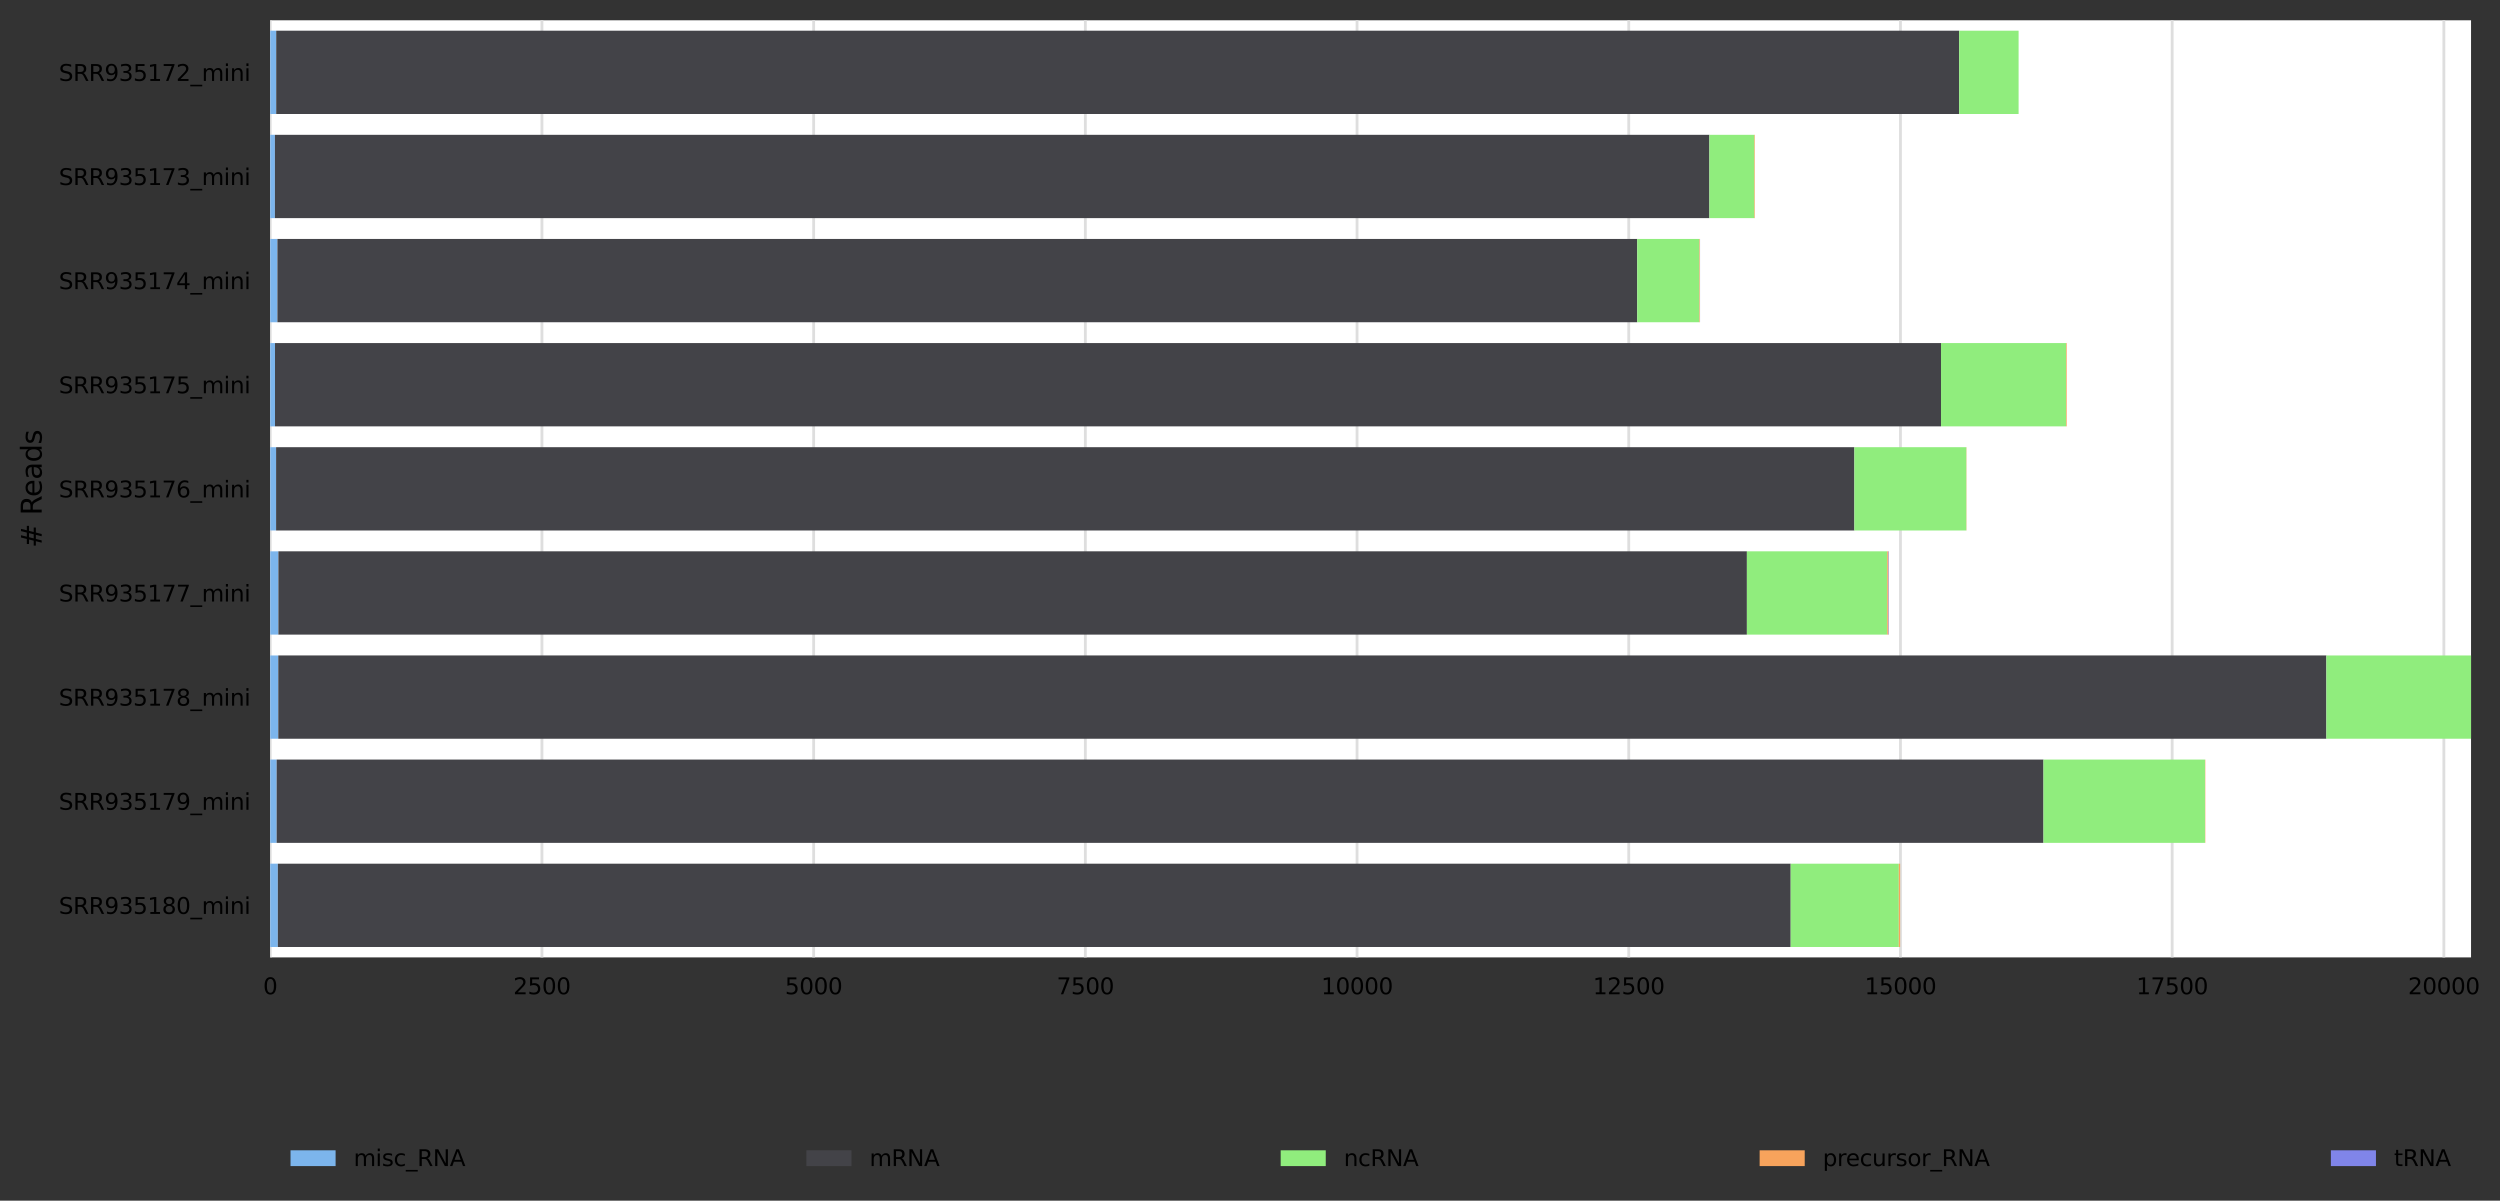 <?xml version="1.0" encoding="utf-8" standalone="no"?>
<!DOCTYPE svg PUBLIC "-//W3C//DTD SVG 1.1//EN"
  "http://www.w3.org/Graphics/SVG/1.1/DTD/svg11.dtd">
<svg xmlns:xlink="http://www.w3.org/1999/xlink" width="887.402pt" height="426.2pt" viewBox="0 0 887.402 426.2" xmlns="http://www.w3.org/2000/svg" version="1.1">
 <rect x="0" y="0" width="887.402" height="426.2" fill="#333333" stroke="none"/>
 <defs>
  <style type="text/css">*{stroke-linejoin: round; stroke-linecap: butt}</style>
 </defs>
 <g id="figure_1">
  <g id="axes_1">
   <g id="patch_1">
    <path d="M 95.922 339.84 
L 877.122 339.84 
L 877.122 7.2 
L 95.922 7.2 
z
" style="fill: #ffffff"/>
   </g>
   <g id="matplotlib.axis_1">
    <g id="xtick_1">
     <g id="line2d_1">
      <path d="M 95.922 339.84 
L 95.922 7.2 
" clip-path="url(#p7125a1810d)" style="fill: none; stroke: #dedede; stroke-linecap: square"/>
     </g>
     <g id="text_1">
      <!-- 0 -->
      <g transform="translate(93.377 352.919) scale(0.08 -0.08)">
       <defs>
        <path id="DejaVuSans-30" d="M 2034 4250 
Q 1547 4250 1301 3770 
Q 1056 3291 1056 2328 
Q 1056 1369 1301 889 
Q 1547 409 2034 409 
Q 2525 409 2770 889 
Q 3016 1369 3016 2328 
Q 3016 3291 2770 3770 
Q 2525 4250 2034 4250 
z
M 2034 4750 
Q 2819 4750 3233 4129 
Q 3647 3509 3647 2328 
Q 3647 1150 3233 529 
Q 2819 -91 2034 -91 
Q 1250 -91 836 529 
Q 422 1150 422 2328 
Q 422 3509 836 4129 
Q 1250 4750 2034 4750 
z
" transform="scale(0.016)"/>
       </defs>
       <use xlink:href="#DejaVuSans-30"/>
      </g>
     </g>
    </g>
    <g id="xtick_2">
     <g id="line2d_2">
      <path d="M 192.366 339.84 
L 192.366 7.2 
" clip-path="url(#p7125a1810d)" style="fill: none; stroke: #dedede; stroke-linecap: square"/>
     </g>
     <g id="text_2">
      <!-- 2500 -->
      <g transform="translate(182.186 352.919) scale(0.08 -0.08)">
       <defs>
        <path id="DejaVuSans-32" d="M 1228 531 
L 3431 531 
L 3431 0 
L 469 0 
L 469 531 
Q 828 903 1448 1529 
Q 2069 2156 2228 2338 
Q 2531 2678 2651 2914 
Q 2772 3150 2772 3378 
Q 2772 3750 2511 3984 
Q 2250 4219 1831 4219 
Q 1534 4219 1204 4116 
Q 875 4013 500 3803 
L 500 4441 
Q 881 4594 1212 4672 
Q 1544 4750 1819 4750 
Q 2544 4750 2975 4387 
Q 3406 4025 3406 3419 
Q 3406 3131 3298 2873 
Q 3191 2616 2906 2266 
Q 2828 2175 2409 1742 
Q 1991 1309 1228 531 
z
" transform="scale(0.016)"/>
        <path id="DejaVuSans-35" d="M 691 4666 
L 3169 4666 
L 3169 4134 
L 1269 4134 
L 1269 2991 
Q 1406 3038 1543 3061 
Q 1681 3084 1819 3084 
Q 2600 3084 3056 2656 
Q 3513 2228 3513 1497 
Q 3513 744 3044 326 
Q 2575 -91 1722 -91 
Q 1428 -91 1123 -41 
Q 819 9 494 109 
L 494 744 
Q 775 591 1075 516 
Q 1375 441 1709 441 
Q 2250 441 2565 725 
Q 2881 1009 2881 1497 
Q 2881 1984 2565 2268 
Q 2250 2553 1709 2553 
Q 1456 2553 1204 2497 
Q 953 2441 691 2322 
L 691 4666 
z
" transform="scale(0.016)"/>
       </defs>
       <use xlink:href="#DejaVuSans-32"/>
       <use xlink:href="#DejaVuSans-35" x="63.623"/>
       <use xlink:href="#DejaVuSans-30" x="127.246"/>
       <use xlink:href="#DejaVuSans-30" x="190.869"/>
      </g>
     </g>
    </g>
    <g id="xtick_3">
     <g id="line2d_3">
      <path d="M 288.811 339.84 
L 288.811 7.2 
" clip-path="url(#p7125a1810d)" style="fill: none; stroke: #dedede; stroke-linecap: square"/>
     </g>
     <g id="text_3">
      <!-- 5000 -->
      <g transform="translate(278.631 352.919) scale(0.08 -0.08)">
       <use xlink:href="#DejaVuSans-35"/>
       <use xlink:href="#DejaVuSans-30" x="63.623"/>
       <use xlink:href="#DejaVuSans-30" x="127.246"/>
       <use xlink:href="#DejaVuSans-30" x="190.869"/>
      </g>
     </g>
    </g>
    <g id="xtick_4">
     <g id="line2d_4">
      <path d="M 385.255 339.84 
L 385.255 7.2 
" clip-path="url(#p7125a1810d)" style="fill: none; stroke: #dedede; stroke-linecap: square"/>
     </g>
     <g id="text_4">
      <!-- 7500 -->
      <g transform="translate(375.075 352.919) scale(0.08 -0.08)">
       <defs>
        <path id="DejaVuSans-37" d="M 525 4666 
L 3525 4666 
L 3525 4397 
L 1831 0 
L 1172 0 
L 2766 4134 
L 525 4134 
L 525 4666 
z
" transform="scale(0.016)"/>
       </defs>
       <use xlink:href="#DejaVuSans-37"/>
       <use xlink:href="#DejaVuSans-35" x="63.623"/>
       <use xlink:href="#DejaVuSans-30" x="127.246"/>
       <use xlink:href="#DejaVuSans-30" x="190.869"/>
      </g>
     </g>
    </g>
    <g id="xtick_5">
     <g id="line2d_5">
      <path d="M 481.7 339.84 
L 481.7 7.2 
" clip-path="url(#p7125a1810d)" style="fill: none; stroke: #dedede; stroke-linecap: square"/>
     </g>
     <g id="text_5">
      <!-- 10000 -->
      <g transform="translate(468.975 352.919) scale(0.08 -0.08)">
       <defs>
        <path id="DejaVuSans-31" d="M 794 531 
L 1825 531 
L 1825 4091 
L 703 3866 
L 703 4441 
L 1819 4666 
L 2450 4666 
L 2450 531 
L 3481 531 
L 3481 0 
L 794 0 
L 794 531 
z
" transform="scale(0.016)"/>
       </defs>
       <use xlink:href="#DejaVuSans-31"/>
       <use xlink:href="#DejaVuSans-30" x="63.623"/>
       <use xlink:href="#DejaVuSans-30" x="127.246"/>
       <use xlink:href="#DejaVuSans-30" x="190.869"/>
       <use xlink:href="#DejaVuSans-30" x="254.492"/>
      </g>
     </g>
    </g>
    <g id="xtick_6">
     <g id="line2d_6">
      <path d="M 578.144 339.84 
L 578.144 7.2 
" clip-path="url(#p7125a1810d)" style="fill: none; stroke: #dedede; stroke-linecap: square"/>
     </g>
     <g id="text_6">
      <!-- 12500 -->
      <g transform="translate(565.419 352.919) scale(0.08 -0.08)">
       <use xlink:href="#DejaVuSans-31"/>
       <use xlink:href="#DejaVuSans-32" x="63.623"/>
       <use xlink:href="#DejaVuSans-35" x="127.246"/>
       <use xlink:href="#DejaVuSans-30" x="190.869"/>
       <use xlink:href="#DejaVuSans-30" x="254.492"/>
      </g>
     </g>
    </g>
    <g id="xtick_7">
     <g id="line2d_7">
      <path d="M 674.589 339.84 
L 674.589 7.2 
" clip-path="url(#p7125a1810d)" style="fill: none; stroke: #dedede; stroke-linecap: square"/>
     </g>
     <g id="text_7">
      <!-- 15000 -->
      <g transform="translate(661.864 352.919) scale(0.08 -0.08)">
       <use xlink:href="#DejaVuSans-31"/>
       <use xlink:href="#DejaVuSans-35" x="63.623"/>
       <use xlink:href="#DejaVuSans-30" x="127.246"/>
       <use xlink:href="#DejaVuSans-30" x="190.869"/>
       <use xlink:href="#DejaVuSans-30" x="254.492"/>
      </g>
     </g>
    </g>
    <g id="xtick_8">
     <g id="line2d_8">
      <path d="M 771.033 339.84 
L 771.033 7.2 
" clip-path="url(#p7125a1810d)" style="fill: none; stroke: #dedede; stroke-linecap: square"/>
     </g>
     <g id="text_8">
      <!-- 17500 -->
      <g transform="translate(758.308 352.919) scale(0.08 -0.08)">
       <use xlink:href="#DejaVuSans-31"/>
       <use xlink:href="#DejaVuSans-37" x="63.623"/>
       <use xlink:href="#DejaVuSans-35" x="127.246"/>
       <use xlink:href="#DejaVuSans-30" x="190.869"/>
       <use xlink:href="#DejaVuSans-30" x="254.492"/>
      </g>
     </g>
    </g>
    <g id="xtick_9">
     <g id="line2d_9">
      <path d="M 867.477 339.84 
L 867.477 7.2 
" clip-path="url(#p7125a1810d)" style="fill: none; stroke: #dedede; stroke-linecap: square"/>
     </g>
     <g id="text_9">
      <!-- 20000 -->
      <g transform="translate(854.752 352.919) scale(0.08 -0.08)">
       <use xlink:href="#DejaVuSans-32"/>
       <use xlink:href="#DejaVuSans-30" x="63.623"/>
       <use xlink:href="#DejaVuSans-30" x="127.246"/>
       <use xlink:href="#DejaVuSans-30" x="190.869"/>
       <use xlink:href="#DejaVuSans-30" x="254.492"/>
      </g>
     </g>
    </g>
   </g>
   <g id="matplotlib.axis_2">
    <g id="ytick_1">
     <g id="text_10">
      <!-- SRR935172_mini -->
      <g transform="translate(20.878 28.719) scale(0.08 -0.08)">
       <defs>
        <path id="DejaVuSans-53" d="M 3425 4513 
L 3425 3897 
Q 3066 4069 2747 4153 
Q 2428 4238 2131 4238 
Q 1616 4238 1336 4038 
Q 1056 3838 1056 3469 
Q 1056 3159 1242 3001 
Q 1428 2844 1947 2747 
L 2328 2669 
Q 3034 2534 3370 2195 
Q 3706 1856 3706 1288 
Q 3706 609 3251 259 
Q 2797 -91 1919 -91 
Q 1588 -91 1214 -16 
Q 841 59 441 206 
L 441 856 
Q 825 641 1194 531 
Q 1563 422 1919 422 
Q 2459 422 2753 634 
Q 3047 847 3047 1241 
Q 3047 1584 2836 1778 
Q 2625 1972 2144 2069 
L 1759 2144 
Q 1053 2284 737 2584 
Q 422 2884 422 3419 
Q 422 4038 858 4394 
Q 1294 4750 2059 4750 
Q 2388 4750 2728 4690 
Q 3069 4631 3425 4513 
z
" transform="scale(0.016)"/>
        <path id="DejaVuSans-52" d="M 2841 2188 
Q 3044 2119 3236 1894 
Q 3428 1669 3622 1275 
L 4263 0 
L 3584 0 
L 2988 1197 
Q 2756 1666 2539 1819 
Q 2322 1972 1947 1972 
L 1259 1972 
L 1259 0 
L 628 0 
L 628 4666 
L 2053 4666 
Q 2853 4666 3247 4331 
Q 3641 3997 3641 3322 
Q 3641 2881 3436 2590 
Q 3231 2300 2841 2188 
z
M 1259 4147 
L 1259 2491 
L 2053 2491 
Q 2509 2491 2742 2702 
Q 2975 2913 2975 3322 
Q 2975 3731 2742 3939 
Q 2509 4147 2053 4147 
L 1259 4147 
z
" transform="scale(0.016)"/>
        <path id="DejaVuSans-39" d="M 703 97 
L 703 672 
Q 941 559 1184 500 
Q 1428 441 1663 441 
Q 2288 441 2617 861 
Q 2947 1281 2994 2138 
Q 2813 1869 2534 1725 
Q 2256 1581 1919 1581 
Q 1219 1581 811 2004 
Q 403 2428 403 3163 
Q 403 3881 828 4315 
Q 1253 4750 1959 4750 
Q 2769 4750 3195 4129 
Q 3622 3509 3622 2328 
Q 3622 1225 3098 567 
Q 2575 -91 1691 -91 
Q 1453 -91 1209 -44 
Q 966 3 703 97 
z
M 1959 2075 
Q 2384 2075 2632 2365 
Q 2881 2656 2881 3163 
Q 2881 3666 2632 3958 
Q 2384 4250 1959 4250 
Q 1534 4250 1286 3958 
Q 1038 3666 1038 3163 
Q 1038 2656 1286 2365 
Q 1534 2075 1959 2075 
z
" transform="scale(0.016)"/>
        <path id="DejaVuSans-33" d="M 2597 2516 
Q 3050 2419 3304 2112 
Q 3559 1806 3559 1356 
Q 3559 666 3084 287 
Q 2609 -91 1734 -91 
Q 1441 -91 1130 -33 
Q 819 25 488 141 
L 488 750 
Q 750 597 1062 519 
Q 1375 441 1716 441 
Q 2309 441 2620 675 
Q 2931 909 2931 1356 
Q 2931 1769 2642 2001 
Q 2353 2234 1838 2234 
L 1294 2234 
L 1294 2753 
L 1863 2753 
Q 2328 2753 2575 2939 
Q 2822 3125 2822 3475 
Q 2822 3834 2567 4026 
Q 2313 4219 1838 4219 
Q 1578 4219 1281 4162 
Q 984 4106 628 3988 
L 628 4550 
Q 988 4650 1302 4700 
Q 1616 4750 1894 4750 
Q 2613 4750 3031 4423 
Q 3450 4097 3450 3541 
Q 3450 3153 3228 2886 
Q 3006 2619 2597 2516 
z
" transform="scale(0.016)"/>
        <path id="DejaVuSans-5f" d="M 3263 -1063 
L 3263 -1509 
L -63 -1509 
L -63 -1063 
L 3263 -1063 
z
" transform="scale(0.016)"/>
        <path id="DejaVuSans-6d" d="M 3328 2828 
Q 3544 3216 3844 3400 
Q 4144 3584 4550 3584 
Q 5097 3584 5394 3201 
Q 5691 2819 5691 2113 
L 5691 0 
L 5113 0 
L 5113 2094 
Q 5113 2597 4934 2840 
Q 4756 3084 4391 3084 
Q 3944 3084 3684 2787 
Q 3425 2491 3425 1978 
L 3425 0 
L 2847 0 
L 2847 2094 
Q 2847 2600 2669 2842 
Q 2491 3084 2119 3084 
Q 1678 3084 1418 2786 
Q 1159 2488 1159 1978 
L 1159 0 
L 581 0 
L 581 3500 
L 1159 3500 
L 1159 2956 
Q 1356 3278 1631 3431 
Q 1906 3584 2284 3584 
Q 2666 3584 2933 3390 
Q 3200 3197 3328 2828 
z
" transform="scale(0.016)"/>
        <path id="DejaVuSans-69" d="M 603 3500 
L 1178 3500 
L 1178 0 
L 603 0 
L 603 3500 
z
M 603 4863 
L 1178 4863 
L 1178 4134 
L 603 4134 
L 603 4863 
z
" transform="scale(0.016)"/>
        <path id="DejaVuSans-6e" d="M 3513 2113 
L 3513 0 
L 2938 0 
L 2938 2094 
Q 2938 2591 2744 2837 
Q 2550 3084 2163 3084 
Q 1697 3084 1428 2787 
Q 1159 2491 1159 1978 
L 1159 0 
L 581 0 
L 581 3500 
L 1159 3500 
L 1159 2956 
Q 1366 3272 1645 3428 
Q 1925 3584 2291 3584 
Q 2894 3584 3203 3211 
Q 3513 2838 3513 2113 
z
" transform="scale(0.016)"/>
       </defs>
       <use xlink:href="#DejaVuSans-53"/>
       <use xlink:href="#DejaVuSans-52" x="63.477"/>
       <use xlink:href="#DejaVuSans-52" x="132.959"/>
       <use xlink:href="#DejaVuSans-39" x="202.441"/>
       <use xlink:href="#DejaVuSans-33" x="266.064"/>
       <use xlink:href="#DejaVuSans-35" x="329.688"/>
       <use xlink:href="#DejaVuSans-31" x="393.311"/>
       <use xlink:href="#DejaVuSans-37" x="456.934"/>
       <use xlink:href="#DejaVuSans-32" x="520.557"/>
       <use xlink:href="#DejaVuSans-5f" x="584.18"/>
       <use xlink:href="#DejaVuSans-6d" x="634.18"/>
       <use xlink:href="#DejaVuSans-69" x="731.592"/>
       <use xlink:href="#DejaVuSans-6e" x="759.375"/>
       <use xlink:href="#DejaVuSans-69" x="822.754"/>
      </g>
     </g>
    </g>
    <g id="ytick_2">
     <g id="text_11">
      <!-- SRR935173_mini -->
      <g transform="translate(20.878 65.679) scale(0.08 -0.08)">
       <use xlink:href="#DejaVuSans-53"/>
       <use xlink:href="#DejaVuSans-52" x="63.477"/>
       <use xlink:href="#DejaVuSans-52" x="132.959"/>
       <use xlink:href="#DejaVuSans-39" x="202.441"/>
       <use xlink:href="#DejaVuSans-33" x="266.064"/>
       <use xlink:href="#DejaVuSans-35" x="329.688"/>
       <use xlink:href="#DejaVuSans-31" x="393.311"/>
       <use xlink:href="#DejaVuSans-37" x="456.934"/>
       <use xlink:href="#DejaVuSans-33" x="520.557"/>
       <use xlink:href="#DejaVuSans-5f" x="584.18"/>
       <use xlink:href="#DejaVuSans-6d" x="634.18"/>
       <use xlink:href="#DejaVuSans-69" x="731.592"/>
       <use xlink:href="#DejaVuSans-6e" x="759.375"/>
       <use xlink:href="#DejaVuSans-69" x="822.754"/>
      </g>
     </g>
    </g>
    <g id="ytick_3">
     <g id="text_12">
      <!-- SRR935174_mini -->
      <g transform="translate(20.878 102.639) scale(0.08 -0.08)">
       <defs>
        <path id="DejaVuSans-34" d="M 2419 4116 
L 825 1625 
L 2419 1625 
L 2419 4116 
z
M 2253 4666 
L 3047 4666 
L 3047 1625 
L 3713 1625 
L 3713 1100 
L 3047 1100 
L 3047 0 
L 2419 0 
L 2419 1100 
L 313 1100 
L 313 1709 
L 2253 4666 
z
" transform="scale(0.016)"/>
       </defs>
       <use xlink:href="#DejaVuSans-53"/>
       <use xlink:href="#DejaVuSans-52" x="63.477"/>
       <use xlink:href="#DejaVuSans-52" x="132.959"/>
       <use xlink:href="#DejaVuSans-39" x="202.441"/>
       <use xlink:href="#DejaVuSans-33" x="266.064"/>
       <use xlink:href="#DejaVuSans-35" x="329.688"/>
       <use xlink:href="#DejaVuSans-31" x="393.311"/>
       <use xlink:href="#DejaVuSans-37" x="456.934"/>
       <use xlink:href="#DejaVuSans-34" x="520.557"/>
       <use xlink:href="#DejaVuSans-5f" x="584.18"/>
       <use xlink:href="#DejaVuSans-6d" x="634.18"/>
       <use xlink:href="#DejaVuSans-69" x="731.592"/>
       <use xlink:href="#DejaVuSans-6e" x="759.375"/>
       <use xlink:href="#DejaVuSans-69" x="822.754"/>
      </g>
     </g>
    </g>
    <g id="ytick_4">
     <g id="text_13">
      <!-- SRR935175_mini -->
      <g transform="translate(20.878 139.599) scale(0.08 -0.08)">
       <use xlink:href="#DejaVuSans-53"/>
       <use xlink:href="#DejaVuSans-52" x="63.477"/>
       <use xlink:href="#DejaVuSans-52" x="132.959"/>
       <use xlink:href="#DejaVuSans-39" x="202.441"/>
       <use xlink:href="#DejaVuSans-33" x="266.064"/>
       <use xlink:href="#DejaVuSans-35" x="329.688"/>
       <use xlink:href="#DejaVuSans-31" x="393.311"/>
       <use xlink:href="#DejaVuSans-37" x="456.934"/>
       <use xlink:href="#DejaVuSans-35" x="520.557"/>
       <use xlink:href="#DejaVuSans-5f" x="584.18"/>
       <use xlink:href="#DejaVuSans-6d" x="634.18"/>
       <use xlink:href="#DejaVuSans-69" x="731.592"/>
       <use xlink:href="#DejaVuSans-6e" x="759.375"/>
       <use xlink:href="#DejaVuSans-69" x="822.754"/>
      </g>
     </g>
    </g>
    <g id="ytick_5">
     <g id="text_14">
      <!-- SRR935176_mini -->
      <g transform="translate(20.878 176.559) scale(0.08 -0.08)">
       <defs>
        <path id="DejaVuSans-36" d="M 2113 2584 
Q 1688 2584 1439 2293 
Q 1191 2003 1191 1497 
Q 1191 994 1439 701 
Q 1688 409 2113 409 
Q 2538 409 2786 701 
Q 3034 994 3034 1497 
Q 3034 2003 2786 2293 
Q 2538 2584 2113 2584 
z
M 3366 4563 
L 3366 3988 
Q 3128 4100 2886 4159 
Q 2644 4219 2406 4219 
Q 1781 4219 1451 3797 
Q 1122 3375 1075 2522 
Q 1259 2794 1537 2939 
Q 1816 3084 2150 3084 
Q 2853 3084 3261 2657 
Q 3669 2231 3669 1497 
Q 3669 778 3244 343 
Q 2819 -91 2113 -91 
Q 1303 -91 875 529 
Q 447 1150 447 2328 
Q 447 3434 972 4092 
Q 1497 4750 2381 4750 
Q 2619 4750 2861 4703 
Q 3103 4656 3366 4563 
z
" transform="scale(0.016)"/>
       </defs>
       <use xlink:href="#DejaVuSans-53"/>
       <use xlink:href="#DejaVuSans-52" x="63.477"/>
       <use xlink:href="#DejaVuSans-52" x="132.959"/>
       <use xlink:href="#DejaVuSans-39" x="202.441"/>
       <use xlink:href="#DejaVuSans-33" x="266.064"/>
       <use xlink:href="#DejaVuSans-35" x="329.688"/>
       <use xlink:href="#DejaVuSans-31" x="393.311"/>
       <use xlink:href="#DejaVuSans-37" x="456.934"/>
       <use xlink:href="#DejaVuSans-36" x="520.557"/>
       <use xlink:href="#DejaVuSans-5f" x="584.18"/>
       <use xlink:href="#DejaVuSans-6d" x="634.18"/>
       <use xlink:href="#DejaVuSans-69" x="731.592"/>
       <use xlink:href="#DejaVuSans-6e" x="759.375"/>
       <use xlink:href="#DejaVuSans-69" x="822.754"/>
      </g>
     </g>
    </g>
    <g id="ytick_6">
     <g id="text_15">
      <!-- SRR935177_mini -->
      <g transform="translate(20.878 213.519) scale(0.08 -0.08)">
       <use xlink:href="#DejaVuSans-53"/>
       <use xlink:href="#DejaVuSans-52" x="63.477"/>
       <use xlink:href="#DejaVuSans-52" x="132.959"/>
       <use xlink:href="#DejaVuSans-39" x="202.441"/>
       <use xlink:href="#DejaVuSans-33" x="266.064"/>
       <use xlink:href="#DejaVuSans-35" x="329.688"/>
       <use xlink:href="#DejaVuSans-31" x="393.311"/>
       <use xlink:href="#DejaVuSans-37" x="456.934"/>
       <use xlink:href="#DejaVuSans-37" x="520.557"/>
       <use xlink:href="#DejaVuSans-5f" x="584.18"/>
       <use xlink:href="#DejaVuSans-6d" x="634.18"/>
       <use xlink:href="#DejaVuSans-69" x="731.592"/>
       <use xlink:href="#DejaVuSans-6e" x="759.375"/>
       <use xlink:href="#DejaVuSans-69" x="822.754"/>
      </g>
     </g>
    </g>
    <g id="ytick_7">
     <g id="text_16">
      <!-- SRR935178_mini -->
      <g transform="translate(20.878 250.479) scale(0.08 -0.08)">
       <defs>
        <path id="DejaVuSans-38" d="M 2034 2216 
Q 1584 2216 1326 1975 
Q 1069 1734 1069 1313 
Q 1069 891 1326 650 
Q 1584 409 2034 409 
Q 2484 409 2743 651 
Q 3003 894 3003 1313 
Q 3003 1734 2745 1975 
Q 2488 2216 2034 2216 
z
M 1403 2484 
Q 997 2584 770 2862 
Q 544 3141 544 3541 
Q 544 4100 942 4425 
Q 1341 4750 2034 4750 
Q 2731 4750 3128 4425 
Q 3525 4100 3525 3541 
Q 3525 3141 3298 2862 
Q 3072 2584 2669 2484 
Q 3125 2378 3379 2068 
Q 3634 1759 3634 1313 
Q 3634 634 3220 271 
Q 2806 -91 2034 -91 
Q 1263 -91 848 271 
Q 434 634 434 1313 
Q 434 1759 690 2068 
Q 947 2378 1403 2484 
z
M 1172 3481 
Q 1172 3119 1398 2916 
Q 1625 2713 2034 2713 
Q 2441 2713 2670 2916 
Q 2900 3119 2900 3481 
Q 2900 3844 2670 4047 
Q 2441 4250 2034 4250 
Q 1625 4250 1398 4047 
Q 1172 3844 1172 3481 
z
" transform="scale(0.016)"/>
       </defs>
       <use xlink:href="#DejaVuSans-53"/>
       <use xlink:href="#DejaVuSans-52" x="63.477"/>
       <use xlink:href="#DejaVuSans-52" x="132.959"/>
       <use xlink:href="#DejaVuSans-39" x="202.441"/>
       <use xlink:href="#DejaVuSans-33" x="266.064"/>
       <use xlink:href="#DejaVuSans-35" x="329.688"/>
       <use xlink:href="#DejaVuSans-31" x="393.311"/>
       <use xlink:href="#DejaVuSans-37" x="456.934"/>
       <use xlink:href="#DejaVuSans-38" x="520.557"/>
       <use xlink:href="#DejaVuSans-5f" x="584.18"/>
       <use xlink:href="#DejaVuSans-6d" x="634.18"/>
       <use xlink:href="#DejaVuSans-69" x="731.592"/>
       <use xlink:href="#DejaVuSans-6e" x="759.375"/>
       <use xlink:href="#DejaVuSans-69" x="822.754"/>
      </g>
     </g>
    </g>
    <g id="ytick_8">
     <g id="text_17">
      <!-- SRR935179_mini -->
      <g transform="translate(20.878 287.439) scale(0.08 -0.08)">
       <use xlink:href="#DejaVuSans-53"/>
       <use xlink:href="#DejaVuSans-52" x="63.477"/>
       <use xlink:href="#DejaVuSans-52" x="132.959"/>
       <use xlink:href="#DejaVuSans-39" x="202.441"/>
       <use xlink:href="#DejaVuSans-33" x="266.064"/>
       <use xlink:href="#DejaVuSans-35" x="329.688"/>
       <use xlink:href="#DejaVuSans-31" x="393.311"/>
       <use xlink:href="#DejaVuSans-37" x="456.934"/>
       <use xlink:href="#DejaVuSans-39" x="520.557"/>
       <use xlink:href="#DejaVuSans-5f" x="584.18"/>
       <use xlink:href="#DejaVuSans-6d" x="634.18"/>
       <use xlink:href="#DejaVuSans-69" x="731.592"/>
       <use xlink:href="#DejaVuSans-6e" x="759.375"/>
       <use xlink:href="#DejaVuSans-69" x="822.754"/>
      </g>
     </g>
    </g>
    <g id="ytick_9">
     <g id="text_18">
      <!-- SRR935180_mini -->
      <g transform="translate(20.878 324.399) scale(0.08 -0.08)">
       <use xlink:href="#DejaVuSans-53"/>
       <use xlink:href="#DejaVuSans-52" x="63.477"/>
       <use xlink:href="#DejaVuSans-52" x="132.959"/>
       <use xlink:href="#DejaVuSans-39" x="202.441"/>
       <use xlink:href="#DejaVuSans-33" x="266.064"/>
       <use xlink:href="#DejaVuSans-35" x="329.688"/>
       <use xlink:href="#DejaVuSans-31" x="393.311"/>
       <use xlink:href="#DejaVuSans-38" x="456.934"/>
       <use xlink:href="#DejaVuSans-30" x="520.557"/>
       <use xlink:href="#DejaVuSans-5f" x="584.18"/>
       <use xlink:href="#DejaVuSans-6d" x="634.18"/>
       <use xlink:href="#DejaVuSans-69" x="731.592"/>
       <use xlink:href="#DejaVuSans-6e" x="759.375"/>
       <use xlink:href="#DejaVuSans-69" x="822.754"/>
      </g>
     </g>
    </g>
    <g id="text_19">
     <!-- # Reads -->
     <g transform="translate(14.798 194.468) rotate(-90) scale(0.1 -0.1)">
      <defs>
       <path id="DejaVuSans-23" d="M 3272 2816 
L 2363 2816 
L 2100 1772 
L 3016 1772 
L 3272 2816 
z
M 2803 4594 
L 2478 3297 
L 3391 3297 
L 3719 4594 
L 4219 4594 
L 3897 3297 
L 4872 3297 
L 4872 2816 
L 3775 2816 
L 3519 1772 
L 4513 1772 
L 4513 1294 
L 3397 1294 
L 3072 0 
L 2572 0 
L 2894 1294 
L 1978 1294 
L 1656 0 
L 1153 0 
L 1478 1294 
L 494 1294 
L 494 1772 
L 1594 1772 
L 1856 2816 
L 850 2816 
L 850 3297 
L 1978 3297 
L 2297 4594 
L 2803 4594 
z
" transform="scale(0.016)"/>
       <path id="DejaVuSans-20" transform="scale(0.016)"/>
       <path id="DejaVuSans-65" d="M 3597 1894 
L 3597 1613 
L 953 1613 
Q 991 1019 1311 708 
Q 1631 397 2203 397 
Q 2534 397 2845 478 
Q 3156 559 3463 722 
L 3463 178 
Q 3153 47 2828 -22 
Q 2503 -91 2169 -91 
Q 1331 -91 842 396 
Q 353 884 353 1716 
Q 353 2575 817 3079 
Q 1281 3584 2069 3584 
Q 2775 3584 3186 3129 
Q 3597 2675 3597 1894 
z
M 3022 2063 
Q 3016 2534 2758 2815 
Q 2500 3097 2075 3097 
Q 1594 3097 1305 2825 
Q 1016 2553 972 2059 
L 3022 2063 
z
" transform="scale(0.016)"/>
       <path id="DejaVuSans-61" d="M 2194 1759 
Q 1497 1759 1228 1600 
Q 959 1441 959 1056 
Q 959 750 1161 570 
Q 1363 391 1709 391 
Q 2188 391 2477 730 
Q 2766 1069 2766 1631 
L 2766 1759 
L 2194 1759 
z
M 3341 1997 
L 3341 0 
L 2766 0 
L 2766 531 
Q 2569 213 2275 61 
Q 1981 -91 1556 -91 
Q 1019 -91 701 211 
Q 384 513 384 1019 
Q 384 1609 779 1909 
Q 1175 2209 1959 2209 
L 2766 2209 
L 2766 2266 
Q 2766 2663 2505 2880 
Q 2244 3097 1772 3097 
Q 1472 3097 1187 3025 
Q 903 2953 641 2809 
L 641 3341 
Q 956 3463 1253 3523 
Q 1550 3584 1831 3584 
Q 2591 3584 2966 3190 
Q 3341 2797 3341 1997 
z
" transform="scale(0.016)"/>
       <path id="DejaVuSans-64" d="M 2906 2969 
L 2906 4863 
L 3481 4863 
L 3481 0 
L 2906 0 
L 2906 525 
Q 2725 213 2448 61 
Q 2172 -91 1784 -91 
Q 1150 -91 751 415 
Q 353 922 353 1747 
Q 353 2572 751 3078 
Q 1150 3584 1784 3584 
Q 2172 3584 2448 3432 
Q 2725 3281 2906 2969 
z
M 947 1747 
Q 947 1113 1208 752 
Q 1469 391 1925 391 
Q 2381 391 2643 752 
Q 2906 1113 2906 1747 
Q 2906 2381 2643 2742 
Q 2381 3103 1925 3103 
Q 1469 3103 1208 2742 
Q 947 2381 947 1747 
z
" transform="scale(0.016)"/>
       <path id="DejaVuSans-73" d="M 2834 3397 
L 2834 2853 
Q 2591 2978 2328 3040 
Q 2066 3103 1784 3103 
Q 1356 3103 1142 2972 
Q 928 2841 928 2578 
Q 928 2378 1081 2264 
Q 1234 2150 1697 2047 
L 1894 2003 
Q 2506 1872 2764 1633 
Q 3022 1394 3022 966 
Q 3022 478 2636 193 
Q 2250 -91 1575 -91 
Q 1294 -91 989 -36 
Q 684 19 347 128 
L 347 722 
Q 666 556 975 473 
Q 1284 391 1588 391 
Q 1994 391 2212 530 
Q 2431 669 2431 922 
Q 2431 1156 2273 1281 
Q 2116 1406 1581 1522 
L 1381 1569 
Q 847 1681 609 1914 
Q 372 2147 372 2553 
Q 372 3047 722 3315 
Q 1072 3584 1716 3584 
Q 2034 3584 2315 3537 
Q 2597 3491 2834 3397 
z
" transform="scale(0.016)"/>
      </defs>
      <use xlink:href="#DejaVuSans-23"/>
      <use xlink:href="#DejaVuSans-20" x="83.789"/>
      <use xlink:href="#DejaVuSans-52" x="115.576"/>
      <use xlink:href="#DejaVuSans-65" x="180.559"/>
      <use xlink:href="#DejaVuSans-61" x="242.082"/>
      <use xlink:href="#DejaVuSans-64" x="303.361"/>
      <use xlink:href="#DejaVuSans-73" x="366.838"/>
     </g>
    </g>
   </g>
   <g id="patch_2">
    <path d="M 95.922 10.896 
L 98.044 10.896 
L 98.044 40.464 
L 95.922 40.464 
z
" clip-path="url(#p7125a1810d)" style="fill: #7cb5ec"/>
   </g>
   <g id="patch_3">
    <path d="M 95.922 47.856 
L 97.581 47.856 
L 97.581 77.424 
L 95.922 77.424 
z
" clip-path="url(#p7125a1810d)" style="fill: #7cb5ec"/>
   </g>
   <g id="patch_4">
    <path d="M 95.922 84.816 
L 98.468 84.816 
L 98.468 114.384 
L 95.922 114.384 
z
" clip-path="url(#p7125a1810d)" style="fill: #7cb5ec"/>
   </g>
   <g id="patch_5">
    <path d="M 95.922 121.776 
L 97.619 121.776 
L 97.619 151.344 
L 95.922 151.344 
z
" clip-path="url(#p7125a1810d)" style="fill: #7cb5ec"/>
   </g>
   <g id="patch_6">
    <path d="M 95.922 158.736 
L 98.005 158.736 
L 98.005 188.304 
L 95.922 188.304 
z
" clip-path="url(#p7125a1810d)" style="fill: #7cb5ec"/>
   </g>
   <g id="patch_7">
    <path d="M 95.922 195.696 
L 98.815 195.696 
L 98.815 225.264 
L 95.922 225.264 
z
" clip-path="url(#p7125a1810d)" style="fill: #7cb5ec"/>
   </g>
   <g id="patch_8">
    <path d="M 95.922 232.656 
L 98.777 232.656 
L 98.777 262.224 
L 95.922 262.224 
z
" clip-path="url(#p7125a1810d)" style="fill: #7cb5ec"/>
   </g>
   <g id="patch_9">
    <path d="M 95.922 269.616 
L 98.198 269.616 
L 98.198 299.184 
L 95.922 299.184 
z
" clip-path="url(#p7125a1810d)" style="fill: #7cb5ec"/>
   </g>
   <g id="patch_10">
    <path d="M 95.922 306.576 
L 98.622 306.576 
L 98.622 336.144 
L 95.922 336.144 
z
" clip-path="url(#p7125a1810d)" style="fill: #7cb5ec"/>
   </g>
   <g id="patch_11">
    <path d="M 98.044 10.896 
L 695.421 10.896 
L 695.421 40.464 
L 98.044 40.464 
z
" clip-path="url(#p7125a1810d)" style="fill: #434348"/>
   </g>
   <g id="patch_12">
    <path d="M 97.581 47.856 
L 606.769 47.856 
L 606.769 77.424 
L 97.581 77.424 
z
" clip-path="url(#p7125a1810d)" style="fill: #434348"/>
   </g>
   <g id="patch_13">
    <path d="M 98.468 84.816 
L 581.153 84.816 
L 581.153 114.384 
L 98.468 114.384 
z
" clip-path="url(#p7125a1810d)" style="fill: #434348"/>
   </g>
   <g id="patch_14">
    <path d="M 97.619 121.776 
L 688.978 121.776 
L 688.978 151.344 
L 97.619 151.344 
z
" clip-path="url(#p7125a1810d)" style="fill: #434348"/>
   </g>
   <g id="patch_15">
    <path d="M 98.005 158.736 
L 658.232 158.736 
L 658.232 188.304 
L 98.005 188.304 
z
" clip-path="url(#p7125a1810d)" style="fill: #434348"/>
   </g>
   <g id="patch_16">
    <path d="M 98.815 195.696 
L 620.078 195.696 
L 620.078 225.264 
L 98.815 225.264 
z
" clip-path="url(#p7125a1810d)" style="fill: #434348"/>
   </g>
   <g id="patch_17">
    <path d="M 98.777 232.656 
L 825.775 232.656 
L 825.775 262.224 
L 98.777 262.224 
z
" clip-path="url(#p7125a1810d)" style="fill: #434348"/>
   </g>
   <g id="patch_18">
    <path d="M 98.198 269.616 
L 725.357 269.616 
L 725.357 299.184 
L 98.198 299.184 
z
" clip-path="url(#p7125a1810d)" style="fill: #434348"/>
   </g>
   <g id="patch_19">
    <path d="M 98.622 306.576 
L 635.625 306.576 
L 635.625 336.144 
L 98.622 336.144 
z
" clip-path="url(#p7125a1810d)" style="fill: #434348"/>
   </g>
   <g id="patch_20">
    <path d="M 695.421 10.896 
L 716.523 10.896 
L 716.523 40.464 
L 695.421 40.464 
z
" clip-path="url(#p7125a1810d)" style="fill: #90ed7d"/>
   </g>
   <g id="patch_21">
    <path d="M 606.769 47.856 
L 622.74 47.856 
L 622.74 77.424 
L 606.769 77.424 
z
" clip-path="url(#p7125a1810d)" style="fill: #90ed7d"/>
   </g>
   <g id="patch_22">
    <path d="M 581.153 84.816 
L 603.22 84.816 
L 603.22 114.384 
L 581.153 114.384 
z
" clip-path="url(#p7125a1810d)" style="fill: #90ed7d"/>
   </g>
   <g id="patch_23">
    <path d="M 688.978 121.776 
L 733.381 121.776 
L 733.381 151.344 
L 688.978 151.344 
z
" clip-path="url(#p7125a1810d)" style="fill: #90ed7d"/>
   </g>
   <g id="patch_24">
    <path d="M 658.232 158.736 
L 697.967 158.736 
L 697.967 188.304 
L 658.232 188.304 
z
" clip-path="url(#p7125a1810d)" style="fill: #90ed7d"/>
   </g>
   <g id="patch_25">
    <path d="M 620.078 195.696 
L 669.882 195.696 
L 669.882 225.264 
L 620.078 225.264 
z
" clip-path="url(#p7125a1810d)" style="fill: #90ed7d"/>
   </g>
   <g id="patch_26">
    <path d="M 825.775 232.656 
L 877.122 232.656 
L 877.122 262.224 
L 825.775 262.224 
z
" clip-path="url(#p7125a1810d)" style="fill: #90ed7d"/>
   </g>
   <g id="patch_27">
    <path d="M 725.357 269.616 
L 782.683 269.616 
L 782.683 299.184 
L 725.357 299.184 
z
" clip-path="url(#p7125a1810d)" style="fill: #90ed7d"/>
   </g>
   <g id="patch_28">
    <path d="M 635.625 306.576 
L 674.01 306.576 
L 674.01 336.144 
L 635.625 336.144 
z
" clip-path="url(#p7125a1810d)" style="fill: #90ed7d"/>
   </g>
   <g id="patch_29">
    <path d="M 716.523 10.896 
L 716.523 10.896 
L 716.523 40.464 
L 716.523 40.464 
z
" clip-path="url(#p7125a1810d)" style="fill: #f7a35c"/>
   </g>
   <g id="patch_30">
    <path d="M 622.74 47.856 
L 622.933 47.856 
L 622.933 77.424 
L 622.74 77.424 
z
" clip-path="url(#p7125a1810d)" style="fill: #f7a35c"/>
   </g>
   <g id="patch_31">
    <path d="M 603.22 84.816 
L 603.413 84.816 
L 603.413 114.384 
L 603.22 114.384 
z
" clip-path="url(#p7125a1810d)" style="fill: #f7a35c"/>
   </g>
   <g id="patch_32">
    <path d="M 733.381 121.776 
L 733.613 121.776 
L 733.613 151.344 
L 733.381 151.344 
z
" clip-path="url(#p7125a1810d)" style="fill: #f7a35c"/>
   </g>
   <g id="patch_33">
    <path d="M 697.967 158.736 
L 698.044 158.736 
L 698.044 188.304 
L 697.967 188.304 
z
" clip-path="url(#p7125a1810d)" style="fill: #f7a35c"/>
   </g>
   <g id="patch_34">
    <path d="M 669.882 195.696 
L 670.345 195.696 
L 670.345 225.264 
L 669.882 225.264 
z
" clip-path="url(#p7125a1810d)" style="fill: #f7a35c"/>
   </g>
   <g id="patch_35">
    <path d="M 877.122 232.656 
L 877.122 232.656 
L 877.122 262.224 
L 877.122 262.224 
z
" clip-path="url(#p7125a1810d)" style="fill: #f7a35c"/>
   </g>
   <g id="patch_36">
    <path d="M 782.683 269.616 
L 782.799 269.616 
L 782.799 299.184 
L 782.683 299.184 
z
" clip-path="url(#p7125a1810d)" style="fill: #f7a35c"/>
   </g>
   <g id="patch_37">
    <path d="M 674.01 306.576 
L 674.473 306.576 
L 674.473 336.144 
L 674.01 336.144 
z
" clip-path="url(#p7125a1810d)" style="fill: #f7a35c"/>
   </g>
   <g id="patch_38">
    <path d="M 716.523 10.896 
L 716.523 10.896 
L 716.523 40.464 
L 716.523 40.464 
z
" clip-path="url(#p7125a1810d)" style="fill: #8085e9"/>
   </g>
   <g id="patch_39">
    <path d="M 622.933 47.856 
L 622.933 47.856 
L 622.933 77.424 
L 622.933 77.424 
z
" clip-path="url(#p7125a1810d)" style="fill: #8085e9"/>
   </g>
   <g id="patch_40">
    <path d="M 603.413 84.816 
L 603.451 84.816 
L 603.451 114.384 
L 603.413 114.384 
z
" clip-path="url(#p7125a1810d)" style="fill: #8085e9"/>
   </g>
   <g id="patch_41">
    <path d="M 733.613 121.776 
L 733.613 121.776 
L 733.613 151.344 
L 733.613 151.344 
z
" clip-path="url(#p7125a1810d)" style="fill: #8085e9"/>
   </g>
   <g id="patch_42">
    <path d="M 698.044 158.736 
L 698.044 158.736 
L 698.044 188.304 
L 698.044 188.304 
z
" clip-path="url(#p7125a1810d)" style="fill: #8085e9"/>
   </g>
   <g id="patch_43">
    <path d="M 670.345 195.696 
L 670.499 195.696 
L 670.499 225.264 
L 670.345 225.264 
z
" clip-path="url(#p7125a1810d)" style="fill: #8085e9"/>
   </g>
   <g id="patch_44">
    <path d="M 877.122 232.656 
L 877.122 232.656 
L 877.122 262.224 
L 877.122 262.224 
z
" clip-path="url(#p7125a1810d)" style="fill: #8085e9"/>
   </g>
   <g id="patch_45">
    <path d="M 782.799 269.616 
L 782.799 269.616 
L 782.799 299.184 
L 782.799 299.184 
z
" clip-path="url(#p7125a1810d)" style="fill: #8085e9"/>
   </g>
   <g id="patch_46">
    <path d="M 674.473 306.576 
L 674.473 306.576 
L 674.473 336.144 
L 674.473 336.144 
z
" clip-path="url(#p7125a1810d)" style="fill: #8085e9"/>
   </g>
   <g id="text_20">
    <!-- featureCounts: Biotypes -->
    <g transform="translate(389.834 -20.52) scale(0.16 -0.16)">
     <defs>
      <path id="DejaVuSans-66" d="M 2375 4863 
L 2375 4384 
L 1825 4384 
Q 1516 4384 1395 4259 
Q 1275 4134 1275 3809 
L 1275 3500 
L 2222 3500 
L 2222 3053 
L 1275 3053 
L 1275 0 
L 697 0 
L 697 3053 
L 147 3053 
L 147 3500 
L 697 3500 
L 697 3744 
Q 697 4328 969 4595 
Q 1241 4863 1831 4863 
L 2375 4863 
z
" transform="scale(0.016)"/>
      <path id="DejaVuSans-74" d="M 1172 4494 
L 1172 3500 
L 2356 3500 
L 2356 3053 
L 1172 3053 
L 1172 1153 
Q 1172 725 1289 603 
Q 1406 481 1766 481 
L 2356 481 
L 2356 0 
L 1766 0 
Q 1100 0 847 248 
Q 594 497 594 1153 
L 594 3053 
L 172 3053 
L 172 3500 
L 594 3500 
L 594 4494 
L 1172 4494 
z
" transform="scale(0.016)"/>
      <path id="DejaVuSans-75" d="M 544 1381 
L 544 3500 
L 1119 3500 
L 1119 1403 
Q 1119 906 1312 657 
Q 1506 409 1894 409 
Q 2359 409 2629 706 
Q 2900 1003 2900 1516 
L 2900 3500 
L 3475 3500 
L 3475 0 
L 2900 0 
L 2900 538 
Q 2691 219 2414 64 
Q 2138 -91 1772 -91 
Q 1169 -91 856 284 
Q 544 659 544 1381 
z
M 1991 3584 
L 1991 3584 
z
" transform="scale(0.016)"/>
      <path id="DejaVuSans-72" d="M 2631 2963 
Q 2534 3019 2420 3045 
Q 2306 3072 2169 3072 
Q 1681 3072 1420 2755 
Q 1159 2438 1159 1844 
L 1159 0 
L 581 0 
L 581 3500 
L 1159 3500 
L 1159 2956 
Q 1341 3275 1631 3429 
Q 1922 3584 2338 3584 
Q 2397 3584 2469 3576 
Q 2541 3569 2628 3553 
L 2631 2963 
z
" transform="scale(0.016)"/>
      <path id="DejaVuSans-43" d="M 4122 4306 
L 4122 3641 
Q 3803 3938 3442 4084 
Q 3081 4231 2675 4231 
Q 1875 4231 1450 3742 
Q 1025 3253 1025 2328 
Q 1025 1406 1450 917 
Q 1875 428 2675 428 
Q 3081 428 3442 575 
Q 3803 722 4122 1019 
L 4122 359 
Q 3791 134 3420 21 
Q 3050 -91 2638 -91 
Q 1578 -91 968 557 
Q 359 1206 359 2328 
Q 359 3453 968 4101 
Q 1578 4750 2638 4750 
Q 3056 4750 3426 4639 
Q 3797 4528 4122 4306 
z
" transform="scale(0.016)"/>
      <path id="DejaVuSans-6f" d="M 1959 3097 
Q 1497 3097 1228 2736 
Q 959 2375 959 1747 
Q 959 1119 1226 758 
Q 1494 397 1959 397 
Q 2419 397 2687 759 
Q 2956 1122 2956 1747 
Q 2956 2369 2687 2733 
Q 2419 3097 1959 3097 
z
M 1959 3584 
Q 2709 3584 3137 3096 
Q 3566 2609 3566 1747 
Q 3566 888 3137 398 
Q 2709 -91 1959 -91 
Q 1206 -91 779 398 
Q 353 888 353 1747 
Q 353 2609 779 3096 
Q 1206 3584 1959 3584 
z
" transform="scale(0.016)"/>
      <path id="DejaVuSans-3a" d="M 750 794 
L 1409 794 
L 1409 0 
L 750 0 
L 750 794 
z
M 750 3309 
L 1409 3309 
L 1409 2516 
L 750 2516 
L 750 3309 
z
" transform="scale(0.016)"/>
      <path id="DejaVuSans-42" d="M 1259 2228 
L 1259 519 
L 2272 519 
Q 2781 519 3026 730 
Q 3272 941 3272 1375 
Q 3272 1813 3026 2020 
Q 2781 2228 2272 2228 
L 1259 2228 
z
M 1259 4147 
L 1259 2741 
L 2194 2741 
Q 2656 2741 2882 2914 
Q 3109 3088 3109 3444 
Q 3109 3797 2882 3972 
Q 2656 4147 2194 4147 
L 1259 4147 
z
M 628 4666 
L 2241 4666 
Q 2963 4666 3353 4366 
Q 3744 4066 3744 3513 
Q 3744 3084 3544 2831 
Q 3344 2578 2956 2516 
Q 3422 2416 3680 2098 
Q 3938 1781 3938 1306 
Q 3938 681 3513 340 
Q 3088 0 2303 0 
L 628 0 
L 628 4666 
z
" transform="scale(0.016)"/>
      <path id="DejaVuSans-79" d="M 2059 -325 
Q 1816 -950 1584 -1140 
Q 1353 -1331 966 -1331 
L 506 -1331 
L 506 -850 
L 844 -850 
Q 1081 -850 1212 -737 
Q 1344 -625 1503 -206 
L 1606 56 
L 191 3500 
L 800 3500 
L 1894 763 
L 2988 3500 
L 3597 3500 
L 2059 -325 
z
" transform="scale(0.016)"/>
      <path id="DejaVuSans-70" d="M 1159 525 
L 1159 -1331 
L 581 -1331 
L 581 3500 
L 1159 3500 
L 1159 2969 
Q 1341 3281 1617 3432 
Q 1894 3584 2278 3584 
Q 2916 3584 3314 3078 
Q 3713 2572 3713 1747 
Q 3713 922 3314 415 
Q 2916 -91 2278 -91 
Q 1894 -91 1617 61 
Q 1341 213 1159 525 
z
M 3116 1747 
Q 3116 2381 2855 2742 
Q 2594 3103 2138 3103 
Q 1681 3103 1420 2742 
Q 1159 2381 1159 1747 
Q 1159 1113 1420 752 
Q 1681 391 2138 391 
Q 2594 391 2855 752 
Q 3116 1113 3116 1747 
z
" transform="scale(0.016)"/>
     </defs>
     <use xlink:href="#DejaVuSans-66"/>
     <use xlink:href="#DejaVuSans-65" x="35.205"/>
     <use xlink:href="#DejaVuSans-61" x="96.729"/>
     <use xlink:href="#DejaVuSans-74" x="158.008"/>
     <use xlink:href="#DejaVuSans-75" x="197.217"/>
     <use xlink:href="#DejaVuSans-72" x="260.596"/>
     <use xlink:href="#DejaVuSans-65" x="299.459"/>
     <use xlink:href="#DejaVuSans-43" x="360.982"/>
     <use xlink:href="#DejaVuSans-6f" x="430.807"/>
     <use xlink:href="#DejaVuSans-75" x="491.988"/>
     <use xlink:href="#DejaVuSans-6e" x="555.367"/>
     <use xlink:href="#DejaVuSans-74" x="618.746"/>
     <use xlink:href="#DejaVuSans-73" x="657.955"/>
     <use xlink:href="#DejaVuSans-3a" x="710.055"/>
     <use xlink:href="#DejaVuSans-20" x="743.746"/>
     <use xlink:href="#DejaVuSans-42" x="775.533"/>
     <use xlink:href="#DejaVuSans-69" x="844.137"/>
     <use xlink:href="#DejaVuSans-6f" x="871.92"/>
     <use xlink:href="#DejaVuSans-74" x="933.102"/>
     <use xlink:href="#DejaVuSans-79" x="972.311"/>
     <use xlink:href="#DejaVuSans-70" x="1031.49"/>
     <use xlink:href="#DejaVuSans-65" x="1094.967"/>
     <use xlink:href="#DejaVuSans-73" x="1156.49"/>
    </g>
   </g>
   <g id="legend_1">
    <g id="patch_47">
     <path d="M 103.122 413.914 
L 119.122 413.914 
L 119.122 408.314 
L 103.122 408.314 
z
" style="fill: #7cb5ec"/>
    </g>
    <g id="text_21">
     <!-- misc_RNA -->
     <g transform="translate(125.522 413.914) scale(0.08 -0.08)">
      <defs>
       <path id="DejaVuSans-63" d="M 3122 3366 
L 3122 2828 
Q 2878 2963 2633 3030 
Q 2388 3097 2138 3097 
Q 1578 3097 1268 2742 
Q 959 2388 959 1747 
Q 959 1106 1268 751 
Q 1578 397 2138 397 
Q 2388 397 2633 464 
Q 2878 531 3122 666 
L 3122 134 
Q 2881 22 2623 -34 
Q 2366 -91 2075 -91 
Q 1284 -91 818 406 
Q 353 903 353 1747 
Q 353 2603 823 3093 
Q 1294 3584 2113 3584 
Q 2378 3584 2631 3529 
Q 2884 3475 3122 3366 
z
" transform="scale(0.016)"/>
       <path id="DejaVuSans-4e" d="M 628 4666 
L 1478 4666 
L 3547 763 
L 3547 4666 
L 4159 4666 
L 4159 0 
L 3309 0 
L 1241 3903 
L 1241 0 
L 628 0 
L 628 4666 
z
" transform="scale(0.016)"/>
       <path id="DejaVuSans-41" d="M 2188 4044 
L 1331 1722 
L 3047 1722 
L 2188 4044 
z
M 1831 4666 
L 2547 4666 
L 4325 0 
L 3669 0 
L 3244 1197 
L 1141 1197 
L 716 0 
L 50 0 
L 1831 4666 
z
" transform="scale(0.016)"/>
      </defs>
      <use xlink:href="#DejaVuSans-6d"/>
      <use xlink:href="#DejaVuSans-69" x="97.412"/>
      <use xlink:href="#DejaVuSans-73" x="125.195"/>
      <use xlink:href="#DejaVuSans-63" x="177.295"/>
      <use xlink:href="#DejaVuSans-5f" x="232.275"/>
      <use xlink:href="#DejaVuSans-52" x="282.275"/>
      <use xlink:href="#DejaVuSans-4e" x="351.758"/>
      <use xlink:href="#DejaVuSans-41" x="426.562"/>
     </g>
    </g>
    <g id="patch_48">
     <path d="M 286.25 413.914 
L 302.25 413.914 
L 302.25 408.314 
L 286.25 408.314 
z
" style="fill: #434348"/>
    </g>
    <g id="text_22">
     <!-- mRNA -->
     <g transform="translate(308.65 413.914) scale(0.08 -0.08)">
      <use xlink:href="#DejaVuSans-6d"/>
      <use xlink:href="#DejaVuSans-52" x="97.412"/>
      <use xlink:href="#DejaVuSans-4e" x="166.895"/>
      <use xlink:href="#DejaVuSans-41" x="241.699"/>
     </g>
    </g>
    <g id="patch_49">
     <path d="M 454.589 413.914 
L 470.589 413.914 
L 470.589 408.314 
L 454.589 408.314 
z
" style="fill: #90ed7d"/>
    </g>
    <g id="text_23">
     <!-- ncRNA -->
     <g transform="translate(476.989 413.914) scale(0.08 -0.08)">
      <use xlink:href="#DejaVuSans-6e"/>
      <use xlink:href="#DejaVuSans-63" x="63.379"/>
      <use xlink:href="#DejaVuSans-52" x="118.359"/>
      <use xlink:href="#DejaVuSans-4e" x="187.842"/>
      <use xlink:href="#DejaVuSans-41" x="262.646"/>
     </g>
    </g>
    <g id="patch_50">
     <path d="M 624.604 413.914 
L 640.604 413.914 
L 640.604 408.314 
L 624.604 408.314 
z
" style="fill: #f7a35c"/>
    </g>
    <g id="text_24">
     <!-- precursor_RNA -->
     <g transform="translate(647.004 413.914) scale(0.08 -0.08)">
      <use xlink:href="#DejaVuSans-70"/>
      <use xlink:href="#DejaVuSans-72" x="63.477"/>
      <use xlink:href="#DejaVuSans-65" x="102.34"/>
      <use xlink:href="#DejaVuSans-63" x="163.863"/>
      <use xlink:href="#DejaVuSans-75" x="218.844"/>
      <use xlink:href="#DejaVuSans-72" x="282.223"/>
      <use xlink:href="#DejaVuSans-73" x="323.336"/>
      <use xlink:href="#DejaVuSans-6f" x="375.436"/>
      <use xlink:href="#DejaVuSans-72" x="436.617"/>
      <use xlink:href="#DejaVuSans-5f" x="477.73"/>
      <use xlink:href="#DejaVuSans-52" x="527.73"/>
      <use xlink:href="#DejaVuSans-4e" x="597.213"/>
      <use xlink:href="#DejaVuSans-41" x="672.018"/>
     </g>
    </g>
    <g id="patch_51">
     <path d="M 827.369 413.914 
L 843.369 413.914 
L 843.369 408.314 
L 827.369 408.314 
z
" style="fill: #8085e9"/>
    </g>
    <g id="text_25">
     <!-- tRNA -->
     <g transform="translate(849.769 413.914) scale(0.08 -0.08)">
      <use xlink:href="#DejaVuSans-74"/>
      <use xlink:href="#DejaVuSans-52" x="39.209"/>
      <use xlink:href="#DejaVuSans-4e" x="108.691"/>
      <use xlink:href="#DejaVuSans-41" x="183.496"/>
     </g>
    </g>
   </g>
  </g>
 </g>
 <defs>
  <clipPath id="p7125a1810d">
   <rect x="95.922" y="7.2" width="781.2" height="332.64"/>
  </clipPath>
 </defs>
</svg>
